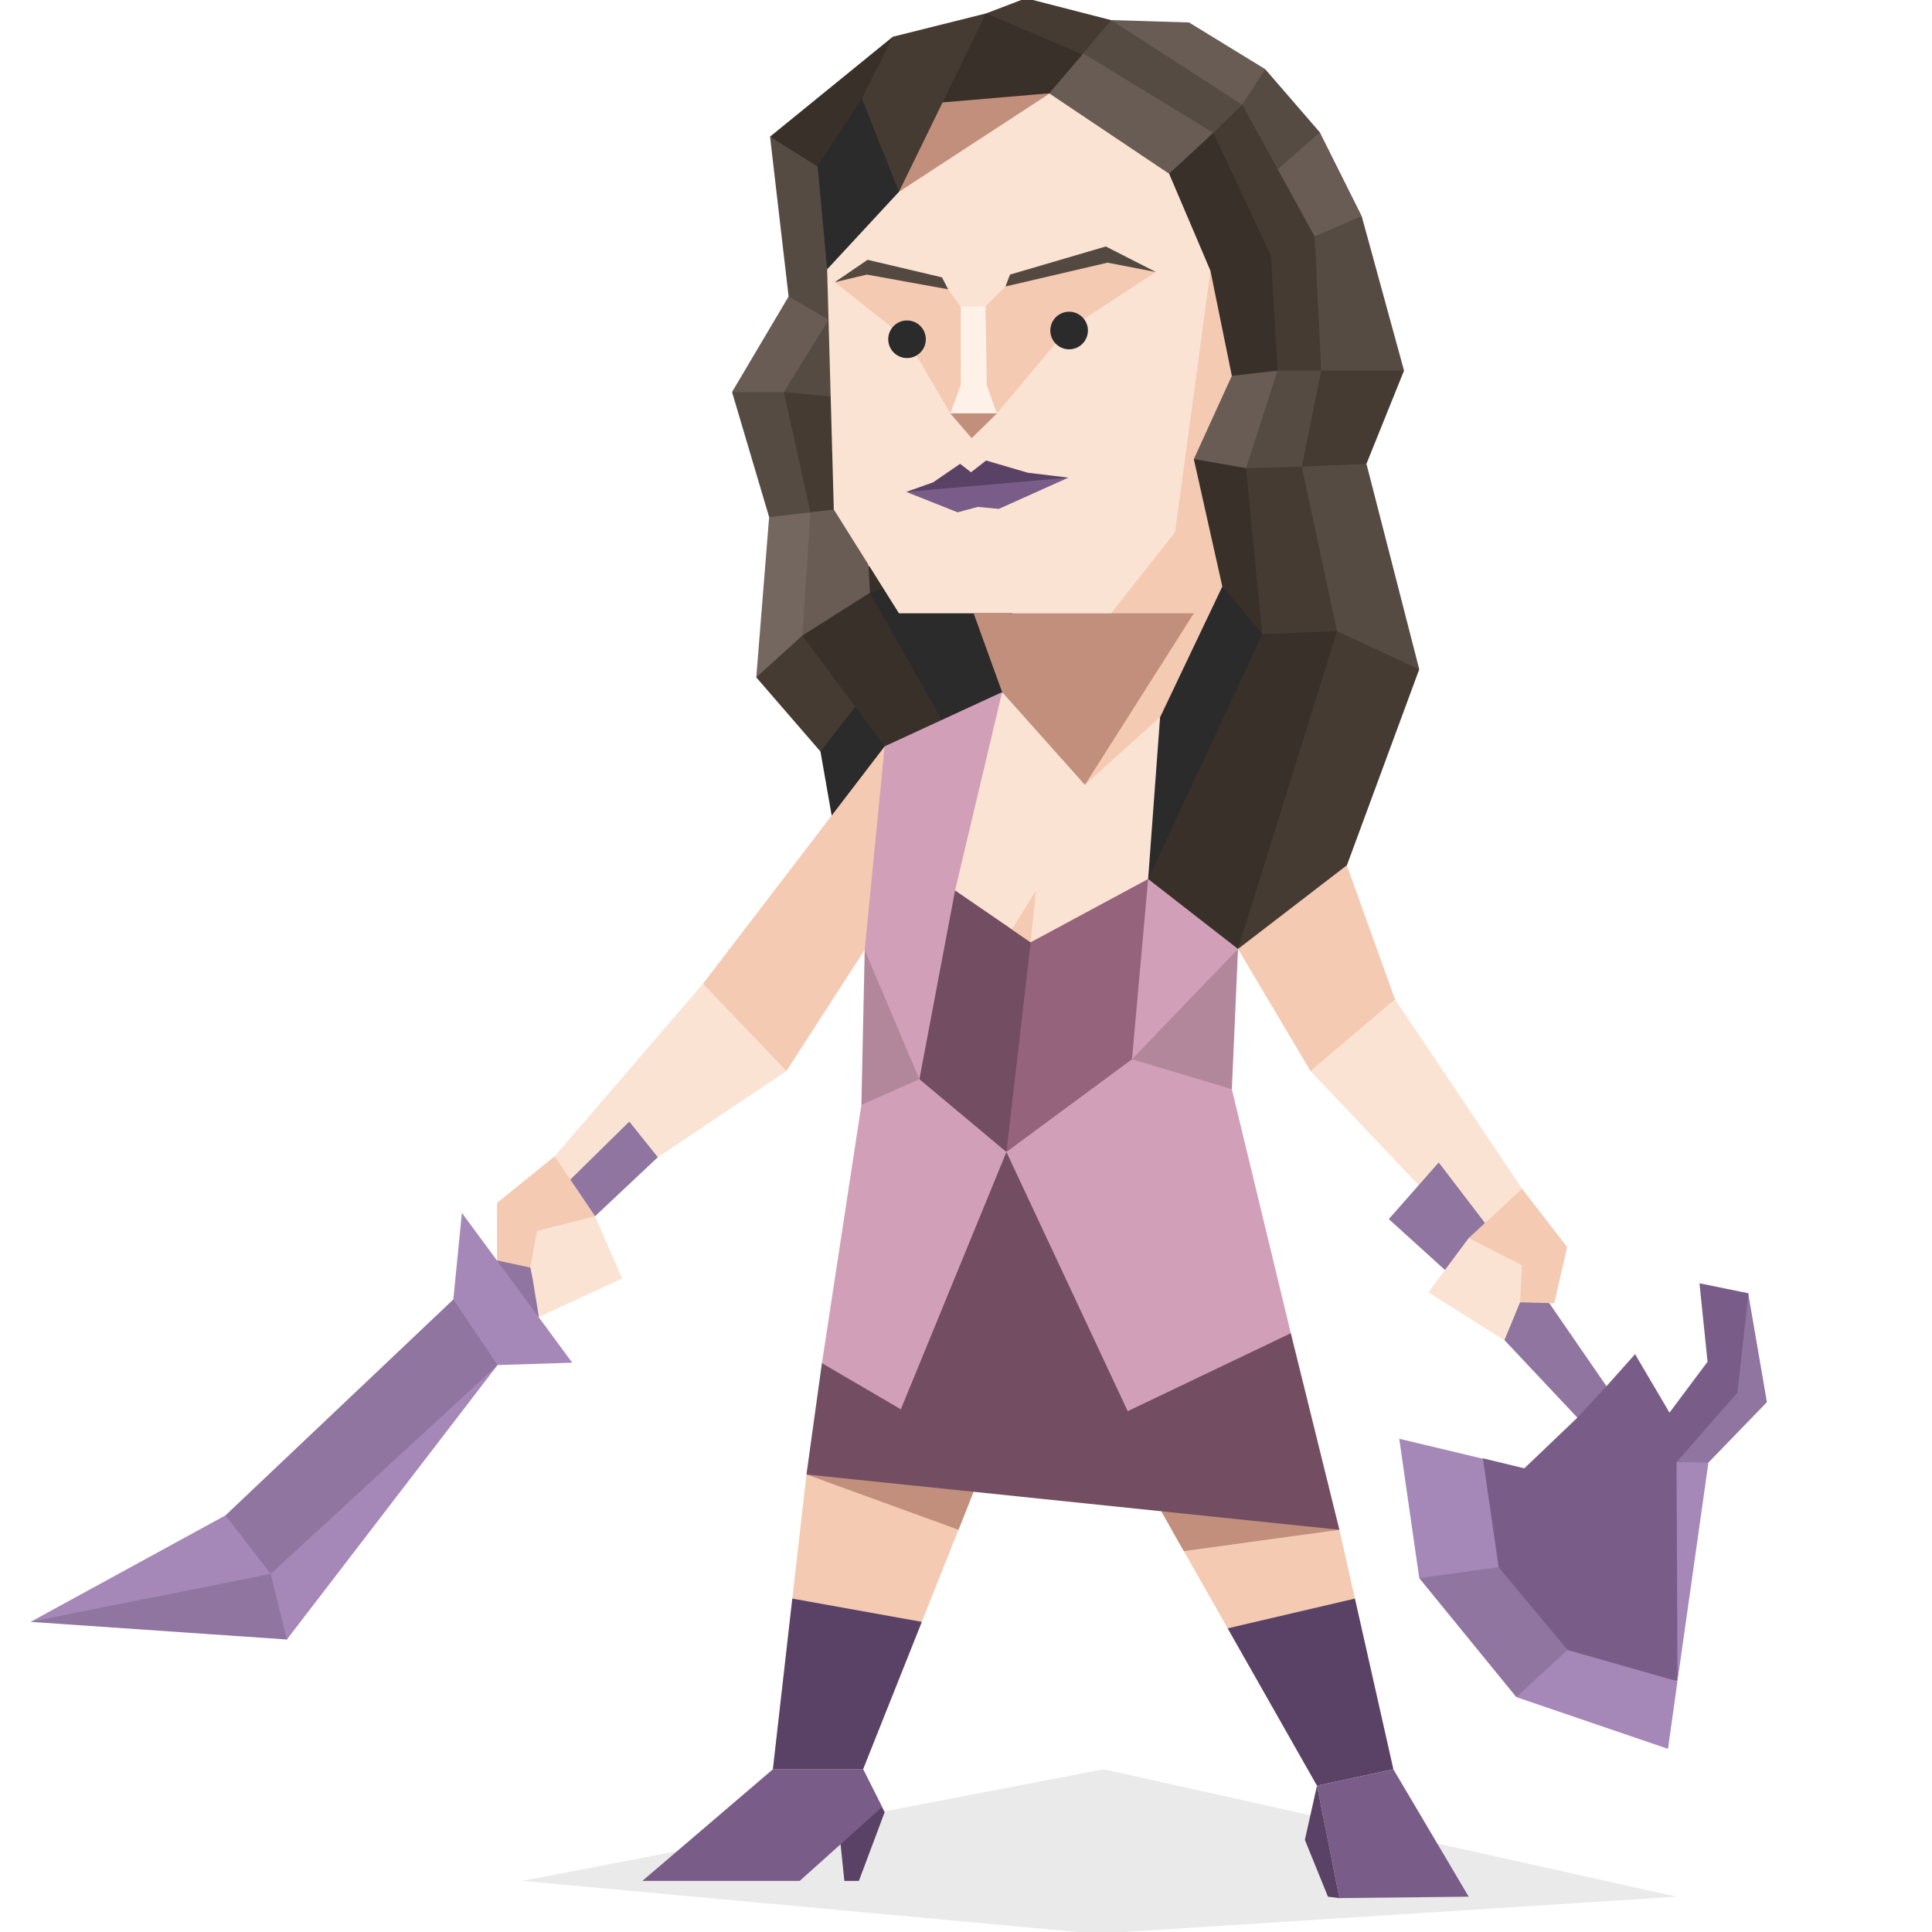 <svg id="Layer_1" data-name="Layer 1" xmlns="http://www.w3.org/2000/svg" viewBox="0 0 400 400"><defs><style>.cls-1{opacity:0.1;}.cls-2{fill:#2b2b2b;}.cls-3{fill:#f4cab2;}.cls-4{fill:#594265;}.cls-5{fill:#c18f7c;}.cls-6{fill:#795d88;}.cls-7{fill:#685c55;}.cls-8{fill:#554b43;}.cls-9{fill:#73675f;}.cls-10{fill:#453b32;}.cls-11{fill:#383029;}.cls-12{fill:#5f5044;}.cls-13{fill:#fbe3d4;}.cls-14{fill:#d1a0b8;}.cls-15{fill:#734d61;}.cls-16{fill:#b2879c;}.cls-17{fill:#95637c;}.cls-18{fill:#8f759f;}.cls-19{fill:#a587b8;}.cls-20{fill:#fff0e8;}.cls-21{fill:#534941;}</style></defs><title>analysts_ENTJ_famous_fictional_river_tam_firefly</title><g class="cls-1"><polygon class="cls-2" points="108.13 389.42 228.46 366.31 347.11 392.69 227.08 400.37 108.13 389.42"/></g><polygon class="cls-3" points="277.31 316.72 288.48 366.31 272.67 369.7 242.59 316.72 277.31 316.72"/><polygon class="cls-3" points="166.97 305.27 160.02 366.31 178.69 366.31 200.71 311.03 166.97 305.27"/><polygon class="cls-4" points="254.18 337.13 272.67 369.7 288.48 366.31 280.52 330.97 280.52 330.97 254.18 337.13 254.18 337.13"/><polygon class="cls-5" points="277.31 316.72 245.1 321.14 240.41 312.89 257.26 309.67 277.31 316.72"/><polygon class="cls-4" points="178.69 366.31 183.16 375.2 177.82 389.42 174.82 389.42 173.38 375.65 178.69 366.31"/><polygon class="cls-6" points="160.02 366.31 132.99 389.42 165.57 389.42 182.63 374.13 178.69 366.31 160.02 366.31"/><polygon class="cls-4" points="164.04 330.98 160.02 366.31 178.69 366.31 190.85 335.79 164.04 330.97 164.04 330.98"/><polygon class="cls-5" points="166.97 305.27 198.45 316.72 201.58 308.86 190.85 302.62 166.97 305.27"/><polygon class="cls-7" points="178.93 54.38 163.37 86.08 151.56 81.16 166.03 56.74 178.93 54.38"/><polygon class="cls-8" points="162.29 81.16 169.87 108.93 159.24 107.06 151.56 81.16 162.29 81.16"/><polygon class="cls-9" points="167.8 106.07 169.67 136.01 156.58 140.24 159.24 107.06 167.8 106.07"/><polygon class="cls-10" points="166.13 131.58 189.07 154.12 169.87 155.6 156.58 140.24 166.13 131.58"/><polygon class="cls-2" points="177.45 145.85 189.07 154.13 185.43 179.04 174.99 184.85 169.87 155.6 177.45 145.85"/><polygon class="cls-11" points="166.13 131.58 183.16 154.52 185.43 179.04 197.74 169.78 198.92 159.54 198.92 151.66 189.07 128.63 182.08 114.94 166.13 131.58"/><polygon class="cls-2" points="194.58 148.32 195.08 149.6 217.62 151.66 206.6 117.69 199.41 116.22 180.11 122.72 194.58 148.32"/><polygon class="cls-7" points="167.8 106.07 166.13 131.58 180.11 122.72 178.93 99.87 167.8 106.07"/><polygon class="cls-10" points="162.29 81.16 167.8 106.07 177.45 104.89 175.29 77.91 162.29 81.16"/><polygon class="cls-8" points="178.93 54.38 162.29 81.16 172.33 82.15 182.08 68.26 178.93 54.38"/><polygon class="cls-12" points="174.99 31.04 178.93 54.38 189.07 35.08 189.07 22.57 174.99 31.04"/><polygon class="cls-3" points="271.32 221.75 256.32 196.47 250.51 157.08 271.09 157.57 288.82 206.9 289.8 220.69 271.32 221.75"/><polygon class="cls-13" points="208.96 141.13 245.79 143.39 244.12 186.42 211.91 207.79 183.16 181.4 208.96 141.13"/><polygon class="cls-14" points="256.32 196.47 261.74 161.12 255.04 140.83 245.59 143.49 237.71 181.99 228.46 201.29 234.37 219.31 248.15 211.53 256.32 196.47"/><polygon class="cls-3" points="145.55 203.66 183.16 154.52 188.38 182.58 179.03 196.66 162.82 221.75 148.9 213.99 145.55 203.66"/><polygon class="cls-14" points="207.48 143.29 183.16 154.52 179.03 196.66 181.29 218.91 190.35 223.44 200.79 208.48 197.74 184.36 207.48 143.29"/><polygon class="cls-13" points="114.83 239.4 145.55 203.66 162.82 221.75 136.19 239.59 115.81 246.39 114.83 239.4"/><polygon class="cls-15" points="208.37 238.51 218.61 213.31 213.39 195.09 197.74 184.36 190.35 223.44 194.09 234.97 208.37 238.51"/><polygon class="cls-16" points="178.34 228.76 183.56 231.62 190.35 223.44 179.03 196.66 178.34 228.76"/><polygon class="cls-15" points="166.97 305.27 170.17 282.23 187.69 251.51 208.37 238.51 267.25 276.02 277.31 316.72 166.97 305.27"/><polygon class="cls-14" points="186.51 291.78 170.17 282.23 178.34 228.76 190.35 223.44 208.37 238.51 186.51 291.78"/><polygon class="cls-14" points="233.48 292.17 208.37 238.51 219.69 220 234.37 219.31 246.28 217.74 255.04 225.51 267.25 276.03 233.48 292.17"/><polygon class="cls-16" points="256.32 196.47 255.04 225.51 243.92 222.17 234.37 219.31 246.08 207.1 256.32 196.47"/><polygon class="cls-17" points="208.37 238.51 223.43 227.38 234.37 219.31 237.71 181.99 213.39 195.09 208.37 238.51"/><polygon class="cls-3" points="102.91 260.96 102.91 249.05 114.83 239.4 123.2 251.81 115.52 258.5 109.61 262.73 106.56 263.52 102.91 260.96"/><polygon class="cls-18" points="102.91 260.96 109.81 262.44 113.35 265 111.58 272.68 103.21 267.85 102.91 260.96"/><polygon class="cls-13" points="111.58 272.68 110.3 264.9 109.81 262.44 111.19 254.86 123.2 251.81 128.81 264.7 111.58 272.68"/><polygon class="cls-19" points="95.63 251.12 118.47 282.13 103.01 282.62 91.49 278.48 93.86 269.04 95.63 251.12"/><polygon class="cls-18" points="46.69 313.74 93.86 269.04 103.01 282.62 72.29 317.38 59.39 339.44 38.91 334.22 46.69 313.74"/><polygon class="cls-19" points="6.32 335.8 46.69 313.74 56.04 325.85 41.96 331.86 6.32 335.8"/><polygon class="cls-18" points="59.39 339.44 6.32 335.79 56.04 325.85 59.39 339.44"/><polygon class="cls-19" points="103.01 282.62 59.39 339.44 56.04 325.85 103.01 282.62"/><polygon class="cls-18" points="130.29 232.21 136.19 239.59 123.2 251.81 118.08 244.22 130.29 232.21"/><polygon class="cls-13" points="315.11 246.09 288.82 206.9 271.32 221.75 304.08 256.33 315.11 246.09"/><polygon class="cls-18" points="310.88 276.81 326.63 293.56 335.49 294.04 332.64 287.05 311.95 257.02 310.88 276.81"/><path class="cls-6" d="M338.44,280.46l-5.8,6.5-6,6.49L315.6,304,307,301.92l-4.92,23.63,17.13,20.88L347.3,348l2.56-45.39,12.51-15L362,267.76l-10.14-2.07,1.67,16.25-7.88,10.53-7.19-12.21Zm-8.17,26.48-6.4,5.42-2,8.37,8.77,6,8.07-2,.69-11-9.26-6.8Z"/><polygon class="cls-19" points="347.3 348.1 353.71 302.81 352.82 300.05 347.11 302.71 347.3 348.1"/><polygon class="cls-18" points="353.71 302.81 365.82 290.3 361.98 267.95 359.71 288.34 347.11 302.71 353.71 302.81"/><polygon class="cls-19" points="307.03 302.02 289.7 297.88 293.84 326.73 306.54 330.97 310.28 324.47 307.03 302.02"/><polygon class="cls-18" points="293.84 326.73 313.93 351.36 325.05 348.1 324.56 341.61 310.28 324.47 293.84 326.73"/><polygon class="cls-19" points="313.93 351.36 345.34 362.08 347.3 348.1 324.56 341.61 313.93 351.36"/><polygon class="cls-18" points="287.54 252.4 299.16 262.93 307.72 262.14 307.43 253.18 297.87 240.68 287.54 252.4"/><polygon class="cls-3" points="321.8 269.82 324.46 258.2 315.11 246.09 304.08 256.33 308.81 264.02 314.71 269.63 321.8 269.82"/><polygon class="cls-13" points="311.46 277.5 314.71 269.63 315.11 261.95 304.08 256.33 295.71 267.56 311.46 277.5"/><polygon class="cls-3" points="245.79 143.39 224.62 162.5 230.03 126.98 251.2 47.24 262.72 115.33 245.79 143.39"/><polygon class="cls-13" points="170.95 44.14 166.33 54.38 171.54 66.19 172.63 105.48 186.12 126.98 230.03 126.98 243.28 110.2 250.61 56.05 242.05 35.97 221.27 9.87 193.8 12.44 180.7 31.14 170.95 44.14"/><polygon class="cls-3" points="172.82 58.43 187.79 70.23 196.75 85.59 201.58 88.15 206.4 85.59 220.76 68.43 239.32 56.32 228.66 53 208.17 59.31 204.03 63.44 201.77 66 198.92 63.52 196.31 59.9 179.32 55.07 172.82 58.43"/><polygon class="cls-20" points="198.92 63.52 204.03 63.44 204.31 79.78 206.4 85.59 196.75 85.59 198.93 79.64 198.92 63.52"/><polygon class="cls-21" points="209.11 56.85 208.17 59.31 229.31 54.38 239.32 56.32 228.95 51.03 209.11 56.85"/><polygon class="cls-21" points="172.82 58.43 179.62 53.79 195.02 57.42 196.31 59.9 179.49 56.85 172.82 58.43"/><polygon class="cls-5" points="201.18 90.72 196.75 85.59 206.4 85.59 201.18 90.72"/><polygon class="cls-4" points="187.62 101.84 193.18 99.87 198.78 96.03 201.04 97.78 204.16 95.34 212.77 97.87 221.21 98.89 202.09 103.12 187.62 101.84"/><polygon class="cls-6" points="202.42 104.95 198.27 106.07 187.62 101.84 221.21 98.89 206.79 105.36 202.42 104.95"/><polygon class="cls-5" points="201.58 126.98 207.48 143.29 224.62 162.5 247.17 126.98 239.32 126.98 201.58 126.98"/><polygon class="cls-7" points="230.03 4.16 246.18 4.65 261.94 14.31 258.78 29.27 230.03 4.16"/><polygon class="cls-5" points="225.5 14.31 221.27 9.87 193.8 12.44 187.99 20.7 186.12 39.71 218.41 18.64 226.88 18.74 225.5 14.31"/><polygon class="cls-8" points="261.94 14.31 273.26 27.4 273.55 35.67 264.2 38.73 257.21 21.69 261.94 14.31"/><polygon class="cls-7" points="273.26 27.4 264.5 35.08 269.52 53.69 281.92 44.73 273.26 27.4"/><polygon class="cls-8" points="281.92 44.73 290.69 76.73 269.52 83.53 272.18 48.96 281.92 44.73"/><polygon class="cls-10" points="290.69 76.73 282.91 96.03 265.38 102.73 273.55 76.73 290.69 76.73"/><polygon class="cls-8" points="282.91 96.03 293.84 138.57 274.44 135.71 269.52 96.62 282.91 96.03"/><polygon class="cls-10" points="293.84 138.57 278.87 179.13 256.32 196.47 265.18 157.28 260.46 158.75 276.81 130.69 293.84 138.57"/><polygon class="cls-8" points="230.03 4.16 257.21 21.69 251.3 37.15 227.17 23.46 211.82 6.13 230.03 4.16"/><polygon class="cls-10" points="251.2 27.5 257.21 21.69 272.18 48.96 273.55 76.73 258.49 82.44 251.2 27.5"/><polygon class="cls-8" points="273.55 76.73 269.52 96.62 254.65 99.58 264.5 76.73 273.55 76.73"/><polygon class="cls-10" points="269.52 96.62 276.81 130.69 267.65 136.6 259.57 135.22 255.93 114.64 258 96.92 269.52 96.62"/><polygon class="cls-11" points="276.81 130.69 256.32 196.47 237.71 181.99 246.67 146.35 261.34 131.28 276.81 130.69"/><polygon class="cls-7" points="208.86 11.05 216.25 6.13 251.2 27.5 246.57 37.15 242.05 35.97 217.23 19.33 208.86 11.05"/><polygon class="cls-11" points="251.2 27.5 263.12 52.9 264.5 76.73 258.49 82.44 255.04 77.81 250.61 56.05 242.05 35.97 251.2 27.5"/><polygon class="cls-7" points="264.5 76.73 258 96.92 251.3 99.58 247.17 95.05 255.04 77.81 264.5 76.73"/><polygon class="cls-11" points="258 96.92 259.57 113.56 261.34 131.28 255.04 126.56 253.07 121.43 247.17 95.05 258 96.92"/><polygon class="cls-2" points="253.07 121.43 240.18 148.51 237.71 181.99 261.34 131.28 253.07 121.43"/><polygon class="cls-11" points="178.63 27.2 184.84 7.61 159.43 28.29 170.07 37.84 178.63 27.2"/><polygon class="cls-8" points="169.28 34.49 172.82 43.06 171.25 55.76 171.54 66.19 163.27 61.37 159.43 28.29 169.28 34.49"/><polygon class="cls-2" points="171.25 55.76 186.12 39.71 187.79 17.65 178.44 20.41 169.28 34.39 171.25 55.76"/><polygon class="cls-10" points="224.12 11.25 230.03 4.16 212.41 -0.37 204.14 2.78 209.35 10.66 224.12 11.25"/><polygon class="cls-11" points="224.12 11.25 204.14 2.78 194.09 11.25 195.18 21.2 217.23 19.32 224.12 11.25"/><polygon class="cls-10" points="184.84 7.61 204.14 2.78 186.12 39.71 178.44 20.41 184.84 7.61"/><path class="cls-2" d="M191.68,70.23a3.89,3.89,0,1,1-3.89-3.88A3.89,3.89,0,0,1,191.68,70.23Z"/><path class="cls-2" d="M225.24,68.43a3.89,3.89,0,1,1-3.89-3.89A3.89,3.89,0,0,1,225.24,68.43Z"/><polygon class="cls-3" points="213.39 195.09 214.48 184.36 209.51 192.43 213.39 195.09"/><polygon class="cls-6" points="288.48 366.31 304.08 392.69 277.31 392.98 272.67 369.7 288.48 366.31"/><polygon class="cls-4" points="272.67 369.7 270.16 380.92 274.94 392.69 277.31 392.98 272.67 369.7"/></svg>